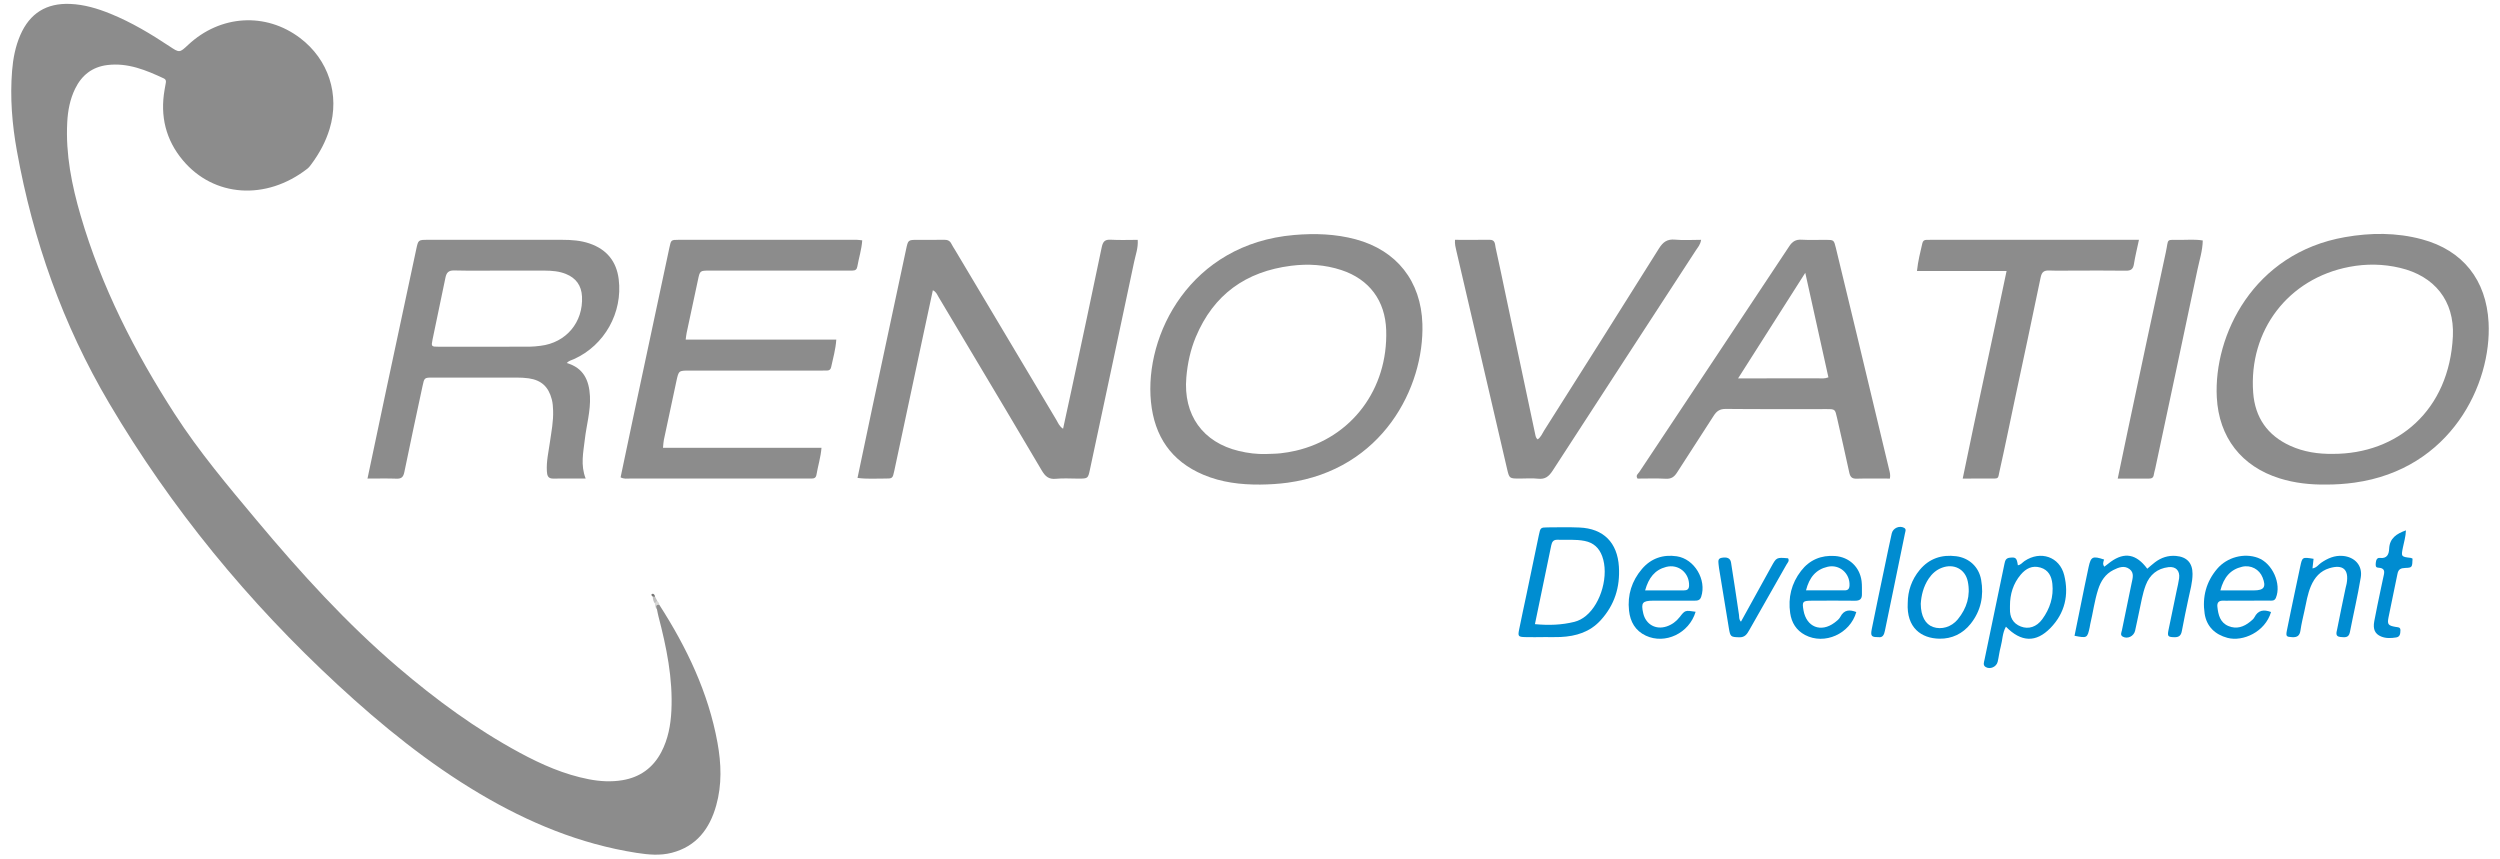 <svg enable-background="new 0 0 201.815 69.306" height="69.306" viewBox="0 0 201.815 69.306" width="201.815" xmlns="http://www.w3.org/2000/svg"><path d="m169.876 45.745c.174-.134.344-.271.521-.399 1.116-.801 2.065-.625 2.943.566.208-.175.407-.358.622-.521.499-.379 1.06-.566 1.693-.514.88.075 1.339.562 1.34 1.446 0 .693-.195 1.355-.336 2.025-.18.859-.367 1.717-.524 2.58-.065.364-.226.52-.602.511-.512-.013-.582-.064-.48-.57.216-1.075.445-2.148.668-3.223.067-.322.15-.643.192-.968.076-.602-.262-.967-.862-.895-.894.11-1.513.608-1.834 1.454-.263.696-.375 1.432-.534 2.154-.112.509-.208 1.021-.325 1.528-.104.443-.611.687-.99.477-.234-.129-.111-.332-.074-.511.258-1.264.514-2.526.779-3.787.085-.407.236-.844-.152-1.148-.428-.336-.893-.148-1.317.064-.654.328-1.016.898-1.232 1.576-.293.917-.413 1.874-.637 2.807-.02.08-.025.163-.043.243-.189.873-.209.884-1.223.683.272-1.339.543-2.679.816-4.019.104-.51.209-1.021.321-1.529.186-.848.325-.914 1.251-.606-.074.196-.132.389.019.576z" fill="#008dd1"/><g fill="#008cd1"><path d="m186.765 45.11c-.026.237-.053.476-.088.775.34-.053.483-.306.691-.448.533-.367 1.097-.618 1.764-.56.961.085 1.601.778 1.444 1.73-.244 1.485-.592 2.954-.88 4.434-.095.486-.45.404-.765.379-.45-.037-.308-.385-.261-.626.219-1.13.46-2.256.693-3.383.022-.106.059-.212.076-.319.193-1.12-.299-1.556-1.399-1.223-.735.221-1.193.75-1.486 1.437-.271.636-.377 1.315-.521 1.984-.116.536-.25 1.069-.327 1.61-.06.415-.259.558-.659.536-.475-.024-.53-.062-.436-.535.208-1.048.432-2.093.65-3.139.14-.671.285-1.34.425-2.01.168-.79.166-.79 1.079-.642z"/><path d="m140.541 50.185c.837-1.517 1.645-2.979 2.451-4.441.416-.755.416-.755 1.352-.675.131.212-.043.357-.129.509-.999 1.768-2.008 3.53-3.009 5.298-.182.32-.352.584-.804.57-.674-.022-.722-.03-.835-.719-.266-1.624-.533-3.248-.798-4.871-.018-.108-.032-.218-.039-.327-.014-.216-.067-.443.258-.501.421-.076.693.024.751.378.228 1.407.432 2.819.643 4.229.025.171-.021.366.159.55z"/><path d="m194.221 42.813c-.017.505-.156.946-.247 1.396-.147.729-.137.735.635.827.05.006.098.04.147.062-.026.702-.024.729-.593.75-.354.013-.552.1-.625.478-.229 1.183-.5 2.357-.728 3.54-.104.541-.012.638.572.741.19.035.406.003.395.285-.011.248-.019.517-.347.567-.409.063-.823.087-1.216-.078-.491-.207-.669-.581-.55-1.228.157-.861.347-1.718.523-2.576.062-.295.132-.588.188-.884.073-.388.296-.839-.418-.872-.211-.01-.184-.231-.168-.396.02-.207.094-.416.33-.387.578.071.729-.298.747-.731.035-.867.599-1.22 1.355-1.494z"/></g><path d="m151.616 51.432c-.54.008-.629-.085-.513-.663.338-1.688.696-3.373 1.048-5.059.185-.884.364-1.768.562-2.647.096-.432.617-.66.994-.455.2.108.108.278.077.431-.318 1.554-.637 3.107-.957 4.66-.222 1.071-.446 2.141-.664 3.212-.066.324-.171.589-.547.521z" fill="#008cd0"/><path d="m53.221 48.82c-.138.082-.138.236-.188.364-.154-.129-.157-.311-.17-.488-.08-.198.03-.221.186-.202.079.097.18.183.172.326z" fill="#d8d8d7"/><path d="m53.049 48.494c-.062.067-.124.135-.186.202-.135-.153-.159-.343-.169-.535.064-.066.128-.064.188.008.056.108.111.216.167.325z" fill="#c0c0c0"/><path d="m52.882 48.168c-.062-.003-.125-.005-.188-.008-.101-.061-.163-.176-.042-.218.128-.043.204.095.23.226z" fill="#767675"/><g fill="#8c8c8c"><path d="m53.221 48.82c2.211 3.44 3.962 7.079 4.699 11.139.307 1.689.366 3.388-.104 5.062-.529 1.889-1.595 3.303-3.586 3.821-.948.247-1.906.153-2.861.004-4.538-.711-8.694-2.437-12.622-4.761-4.178-2.474-7.922-5.514-11.479-8.801-7.246-6.694-13.438-14.235-18.46-22.741-3.74-6.335-6.145-13.144-7.444-20.359-.386-2.139-.563-4.3-.388-6.477.08-.99.266-1.957.662-2.872.766-1.766 2.111-2.599 4.029-2.518 1.141.048 2.214.371 3.26.797 1.685.687 3.237 1.615 4.748 2.618.815.542.814.543 1.511-.108 2.594-2.428 6.263-2.653 9.037-.555 2.299 1.737 3.223 4.579 2.384 7.338-.314 1.035-.823 1.971-1.464 2.837-.098.132-.198.271-.325.37-3.342 2.604-7.561 2.299-10.052-.669-1.388-1.652-1.85-3.576-1.48-5.7.032-.189.063-.379.101-.568.029-.152-.008-.274-.151-.341-1.45-.676-2.918-1.288-4.575-1.084-1.221.151-2.066.824-2.598 1.914-.415.853-.586 1.764-.635 2.703-.136 2.584.365 5.081 1.083 7.54 1.674 5.736 4.358 10.996 7.585 15.999 1.971 3.054 4.307 5.825 6.632 8.603 3.528 4.215 7.217 8.282 11.405 11.86 3.053 2.608 6.28 4.978 9.822 6.892 1.767.955 3.596 1.761 5.584 2.145.896.173 1.801.225 2.703.075 1.417-.235 2.475-.995 3.145-2.274.545-1.041.754-2.17.811-3.33.129-2.608-.394-5.13-1.046-7.634-.048-.184-.08-.373-.119-.561-.065-.186-.134-.376.188-.364z"/><path d="m75.305 23.431c-.282 1.312-.558 2.594-.831 3.875-.761 3.566-1.521 7.132-2.281 10.699-.134.623-.139.634-.793.627-.709-.008-1.422.054-2.176-.052.4-1.902.79-3.776 1.188-5.648.908-4.264 1.821-8.526 2.73-12.789.166-.777.162-.779.927-.781.714-.001 1.429.01 2.142-.005.279-.006.472.076.596.333.084.172.195.33.294.496 2.725 4.572 5.448 9.144 8.176 13.714.137.23.224.501.541.712.23-1.065.457-2.091.676-3.118.818-3.834 1.644-7.667 2.438-11.506.096-.461.232-.665.732-.636.709.042 1.423.011 2.18.011.047.645-.17 1.209-.29 1.779-1.176 5.58-2.371 11.155-3.56 16.732-.162.76-.158.761-.94.763-.604.002-1.214-.047-1.811.014-.591.061-.872-.208-1.15-.68-1.877-3.193-3.781-6.369-5.677-9.551-.885-1.485-1.767-2.971-2.655-4.454-.11-.184-.179-.405-.456-.535z"/><path d="m69.604 19.403c-.049.741-.275 1.419-.395 2.116-.041.239-.168.323-.388.323-.191 0-.384.002-.576.002-3.649 0-7.3 0-10.95.001-.794 0-.792.003-.952.756-.303 1.42-.609 2.84-.911 4.261-.034.158-.047.321-.08.554h12.159c-.056.806-.263 1.507-.415 2.219-.041.192-.149.278-.339.278-.22 0-.439.003-.658.003-3.486 0-6.972 0-10.457 0-.85 0-.854 0-1.039.852-.341 1.581-.679 3.162-1.012 4.744-.039.184-.042.375-.069.638h12.794c-.066.786-.287 1.468-.405 2.167-.041.244-.173.317-.391.314-.137-.001-.274.002-.412.002-4.748 0-9.495.001-14.244-.002-.242 0-.494.054-.766-.098.329-1.566.658-3.145.994-4.723.98-4.61 1.965-9.219 2.948-13.829.13-.61.134-.62.729-.621 4.803-.003 9.605-.001 14.409 0 .133.002.266.027.426.043z"/><path d="m137.323 19.36c-.062.406-.265.605-.41.83-3.857 5.934-7.725 11.862-11.572 17.801-.299.461-.602.719-1.179.653-.488-.055-.986-.011-1.48-.012-.834-.001-.84 0-1.021-.773-.902-3.87-1.8-7.741-2.699-11.612-.466-2.002-.929-4.005-1.398-6.006-.062-.266-.134-.526-.109-.881.947 0 1.874.008 2.8-.003.464-.006.422.369.479.631.299 1.337.573 2.68.856 4.021.778 3.674 1.556 7.347 2.335 11.021.034.159.053.324.202.44.263-.174.368-.469.526-.718 3.095-4.891 6.193-9.78 9.263-14.686.33-.527.667-.781 1.306-.72.675.064 1.362.014 2.101.014z"/><path d="m172.669 19.36c-.155.732-.309 1.342-.406 1.961-.064.402-.239.538-.646.531-1.4-.021-2.8-.008-4.2-.008-.658 0-1.318.019-1.977-.007-.426-.017-.613.104-.708.563-.683 3.329-1.404 6.651-2.111 9.976-.399 1.877-.778 3.758-1.2 5.629-.154.688-.023.621-.801.627-.684.005-1.366.001-2.178.001 1.15-5.606 2.367-11.125 3.541-16.758-2.43 0-4.798 0-7.234 0 .087-.824.272-1.527.434-2.234.043-.192.148-.279.339-.278.138 0 .274-.003.412-.003h16.061z"/><path d="m170.956 38.633c.278-1.332.531-2.564.793-3.795 1.025-4.825 2.04-9.652 3.089-14.472.254-1.17-.05-.992 1.233-1.001.571-.004 1.146-.052 1.749.048-.013.82-.265 1.579-.426 2.349-1.126 5.364-2.272 10.724-3.414 16.084-.034.161-.093.317-.113.48-.03.245-.175.31-.395.309-.792-.005-1.586-.002-2.516-.002z"/><path d="m49.946 22.544c-.179-1.448-.972-2.415-2.35-2.887-.708-.243-1.447-.297-2.191-.297-3.624 0-7.247 0-10.871 0-.773 0-.771.003-.935.772-.801 3.753-1.605 7.505-2.404 11.258-.508 2.384-1.008 4.77-1.529 7.243.813 0 1.577-.02 2.341.008.413.015.555-.139.636-.542.469-2.31.973-4.613 1.463-6.918.147-.693.146-.7.836-.701 2.251-.003 4.502-.003 6.753.001.329.001.661.013.985.06 1.032.15 1.603.689 1.866 1.707.077.296.094.595.104.896.032.856-.135 1.693-.255 2.534-.112.786-.296 1.566-.248 2.369.019.326.081.595.508.588.848-.013 1.696-.004 2.624-.004-.428-1.085-.188-2.111-.071-3.139.133-1.17.477-2.314.417-3.507-.064-1.28-.518-2.293-1.879-2.679.176-.188.397-.231.596-.321 2.461-1.112 3.938-3.746 3.604-6.441zm-6.312 5.371c-.299.036-.602.071-.901.072-2.442.006-4.884.007-7.326.003-.591-.001-.604-.017-.488-.587.342-1.664.7-3.325 1.04-4.988.082-.4.246-.593.703-.582 1.288.032 2.578.011 3.868.011 1.152 0 2.305-.005 3.457.002.577.004 1.152.049 1.695.269.818.331 1.255.932 1.301 1.822.106 2.077-1.282 3.731-3.349 3.978z"/><path d="m114.824 26.148c-.107-3.44-2.064-5.934-5.378-6.827-1.634-.44-3.295-.494-4.978-.351-8.389.717-12.099 8.069-11.555 13.478.277 2.765 1.628 4.778 4.232 5.878 1.468.62 3.01.803 4.586.792.74-.008 1.477-.051 2.214-.151 7.656-1.052 11.038-7.696 10.879-12.819zm-10.234 10.239c-.399.093-.808.159-1.215.205-.381.042-.766.04-1.149.058-.746.025-1.481-.069-2.202-.24-2.926-.695-4.516-2.915-4.256-5.944.096-1.124.33-2.222.767-3.267 1.433-3.424 4.041-5.282 7.686-5.744 1.377-.174 2.738-.091 4.062.346 2.258.745 3.542 2.473 3.619 4.852.156 4.757-2.794 8.687-7.312 9.734z"/><path d="m200.893 26.032c-.183-3.425-2.071-5.83-5.392-6.718-2.049-.548-4.121-.536-6.198-.172-7.422 1.299-10.609 7.944-10.35 12.93.168 3.231 1.987 5.583 5.084 6.548 1.216.379 2.465.512 3.734.497.768 0 1.531-.049 2.295-.155 7.774-1.077 11.093-7.948 10.827-12.93zm-2.882 1.109c-.285 6.004-4.492 9.509-9.688 9.499-1.192.017-2.351-.157-3.443-.654-1.837-.836-2.841-2.284-2.989-4.283-.374-5.03 2.829-9.221 7.765-10.16 1.357-.259 2.726-.241 4.082.079 2.79.656 4.408 2.66 4.273 5.519z"/><path d="m152.503 37.911c-.867-3.623-1.732-7.247-2.603-10.869-.562-2.344-1.129-4.687-1.698-7.029-.157-.644-.166-.646-.791-.651-.658-.005-1.319.028-1.976-.011-.468-.028-.74.14-.999.532-4.027 6.082-8.073 12.151-12.107 18.229-.091.136-.313.26-.138.523.747 0 1.516-.031 2.279.012.452.024.69-.152.92-.516.968-1.528 1.976-3.032 2.944-4.561.243-.383.498-.563.981-.559 2.717.027 5.433.012 8.149.014.674.001.675.006.831.7.332 1.47.671 2.938.987 4.412.075.351.205.517.594.505.875-.026 1.752-.008 2.688-.008.057-.3-.01-.509-.061-.723zm-5.717-7.368c-2.105.004-4.211.002-6.477.002 1.819-2.86 3.569-5.611 5.423-8.523.649 2.933 1.255 5.669 1.868 8.44-.321.123-.571.081-.814.081z"/></g><path d="m130.688 45.751c-.122-1.949-1.239-3.086-3.186-3.167-.849-.035-1.699-.02-2.55-.011-.594.006-.599.017-.729.636-.333 1.581-.657 3.164-.988 4.745-.201.966-.417 1.928-.608 2.896-.101.513-.052.565.48.58.493.014.987.003 1.48.003 0-.002 0-.004 0-.006.466 0 .934.019 1.398-.004 1.242-.061 2.366-.397 3.24-1.362 1.116-1.23 1.565-2.668 1.463-4.31zm-2.658 3.961c-.279.23-.588.4-.939.488-1.017.252-2.046.291-3.182.185.458-2.202.893-4.287 1.32-6.374.058-.278.181-.447.486-.439.736.021 1.475-.05 2.211.096.717.142 1.166.566 1.411 1.229.557 1.506-.067 3.789-1.307 4.815z" fill="#008dd1"/><path d="m135.361 44.907c-1.109-.165-2.082.166-2.812 1.023-.821.961-1.183 2.103-1.044 3.364.098.894.5 1.62 1.357 2.021 1.554.727 3.499-.185 4.018-1.929-.842-.131-.849-.136-1.285.427-.279.359-.63.615-1.055.757-.879.294-1.684-.167-1.889-1.064-.193-.851-.066-1.011.805-1.017.165-.001.329 0 .494 0 .934 0 1.866-.001 2.8 0 .251 0 .476.001.581-.318.452-1.363-.542-3.052-1.97-3.264zm.572 2.753c-1.008-.003-2.017-.001-3.129-.001.288-1.023.789-1.658 1.695-1.893 1.001-.259 1.89.486 1.854 1.518-.011.286-.162.377-.42.376z" fill="#008cd1"/><path d="m146.217 48.492c1.179-.008 2.357-.012 3.536.002.383.004.562-.146.553-.524-.007-.355.017-.716-.028-1.065-.149-1.139-1.002-1.94-2.148-2.022-1.117-.078-2.051.312-2.738 1.203-.777 1.005-1.059 2.159-.877 3.408.111.768.489 1.39 1.202 1.766 1.569.828 3.634-.09 4.135-1.853-.538-.209-.987-.198-1.295.397-.095.185-.289.331-.462.461-1.1.824-2.272.354-2.506-.999-.121-.699-.073-.768.628-.774zm1.319-2.739c.958-.222 1.814.533 1.768 1.508-.014.273-.123.397-.393.396-1.006-.002-2.01 0-3.12 0 .271-1.061.808-1.687 1.745-1.904z" fill="#008cd1"/><path d="m163.438 45.286c-.178.119-.307.318-.544.346-.09-.604-.17-.661-.651-.611-.331.033-.381.253-.433.503-.256 1.236-.514 2.47-.771 3.705-.28 1.343-.563 2.684-.837 4.027-.042.203-.152.446.099.594.354.208.862-.014.962-.425.096-.399.135-.814.244-1.209.147-.529.131-1.108.423-1.626 1.227 1.256 2.427 1.306 3.596.104 1.162-1.194 1.504-2.673 1.108-4.266-.372-1.49-1.913-2.003-3.196-1.142zm1.429 4.697c-.459.631-1.107.837-1.735.593-.647-.251-.896-.765-.876-1.434.003-.082.001-.164.001-.246.001-.935.259-1.786.868-2.507.416-.492.928-.769 1.596-.571.647.191.895.71.958 1.308.112 1.05-.196 2.011-.812 2.857z" fill="#008dd1"/><path d="m157.912 44.902c-1.163-.149-2.172.18-2.94 1.103-.657.789-.96 1.71-.968 2.654-.116 2.027 1.104 2.879 2.563 2.9 1.003.016 1.874-.4 2.511-1.198.837-1.05 1.082-2.268.85-3.563-.188-1.045-.974-1.762-2.016-1.896zm.131 5.096c-.52.631-1.323.853-1.997.616-.615-.217-.984-.866-.99-1.872.038-.644.201-1.385.646-2.042.268-.396.61-.698 1.063-.868.954-.359 1.874.099 2.085 1.101.239 1.14-.075 2.174-.807 3.065z" fill="#008cd1"/><path d="m182.273 45.032c-1.11-.412-2.489-.058-3.292.888-.883 1.041-1.209 2.262-1.011 3.606.153 1.042.839 1.699 1.848 1.967 1.233.327 3.038-.469 3.514-2.087-.596-.225-1.046-.153-1.341.425-.071.14-.215.249-.341.353-.521.427-1.107.626-1.756.355-.677-.282-.822-.905-.893-1.553-.038-.348.121-.512.474-.495.191.008.383-.001.575-.001 1.042 0 2.084.003 3.125-.005.207-.001.436.053.551-.23.462-1.127-.282-2.79-1.453-3.223zm-.321 2.629c-.869.004-1.738.001-2.71.001.279-1.065.813-1.69 1.753-1.91.716-.167 1.399.208 1.657.87.299.766.119 1.035-.7 1.039z" fill="#008cd1"/></svg>
